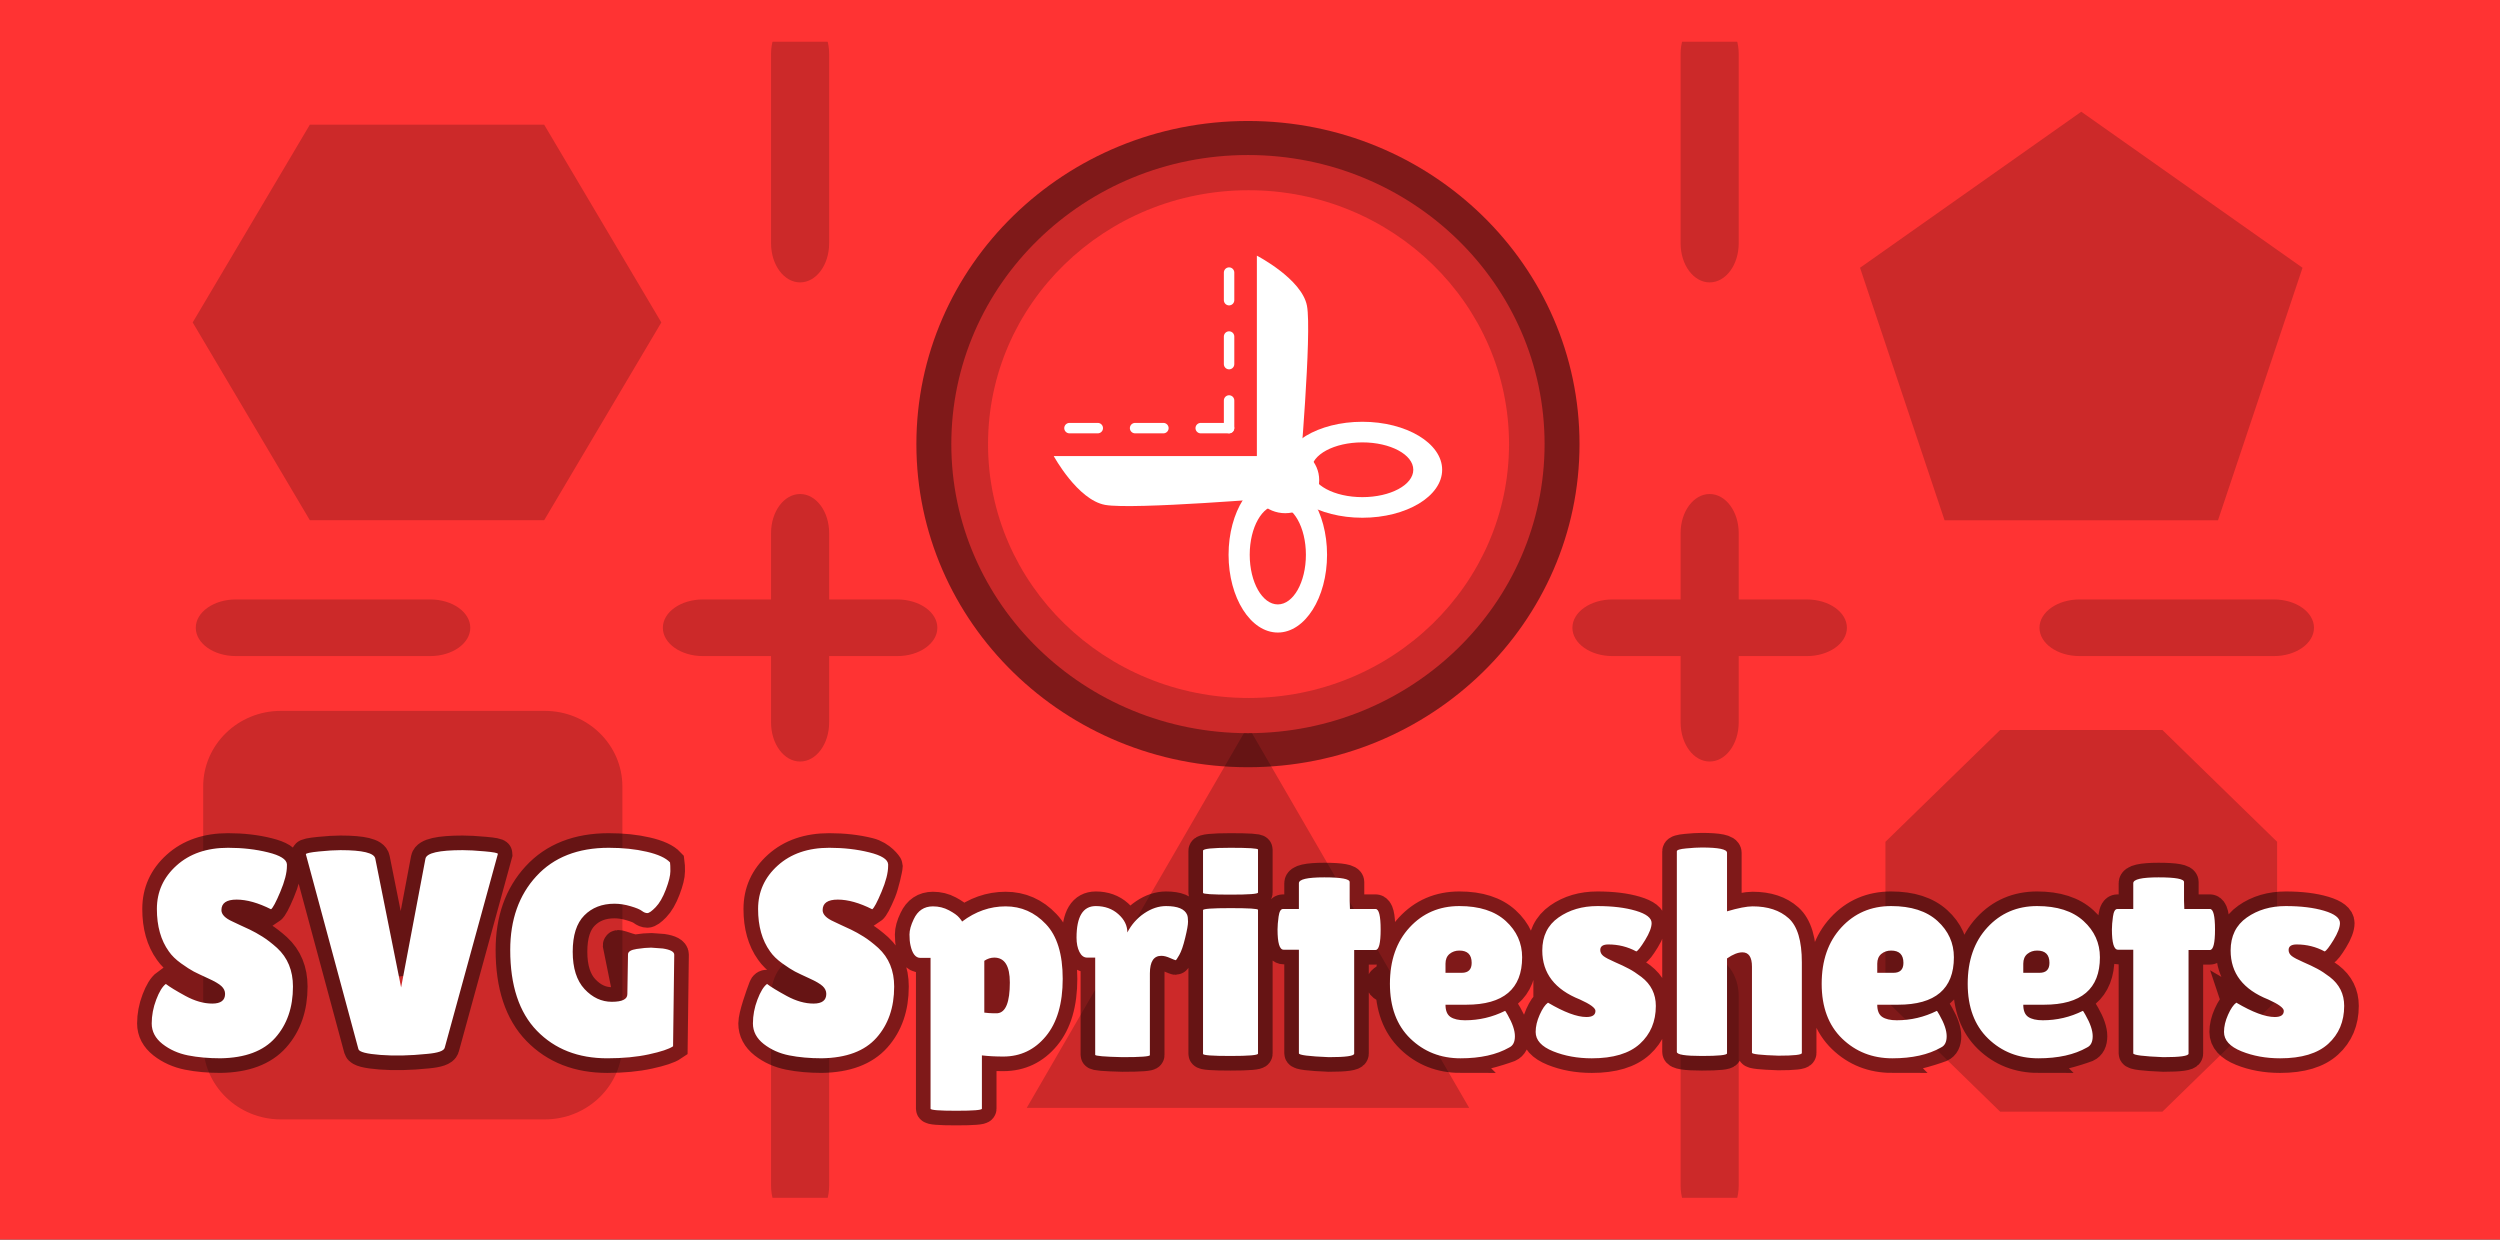 <svg version="1.1" xmlns="http://www.w3.org/2000/svg" xmlns:xlink="http://www.w3.org/1999/xlink" width="599" height="297" viewBox="0,0,599,297"><rect x="0" y="0" width="599" height="297" fill="#333333" stroke="none"/><g transform="translate(-21.25,-32.005)"><g stroke-miterlimit="10"><path d="M28.489,320.799v-280.587h583.54v280.587z" fill="#ff3333" stroke="none" stroke-width="1" stroke-linecap="butt"/><path d="M212.954,214.467c-3.845,0 -6.961,-4.189 -6.961,-9.357v-15.907h-16.323c-5.303,0 -9.602,-3.037 -9.602,-6.784c0,-3.747 4.299,-6.784 9.602,-6.784h16.323v-15.907c0,-5.168 3.117,-9.357 6.961,-9.357c3.845,0 6.961,4.189 6.961,9.357v15.907h16.323c5.303,0 9.602,3.037 9.602,6.784c0,3.747 -4.299,6.784 -9.602,6.784h-16.323v15.907c0,5.168 -3.117,9.357 -6.961,9.357z" fill-opacity="0.2" fill="#000000" stroke="none" stroke-width="0" stroke-linecap="butt"/><path d="M430.884,214.467c-3.845,0 -6.961,-4.189 -6.961,-9.357v-15.907h-16.323c-5.303,0 -9.602,-3.037 -9.602,-6.784c0,-3.747 4.299,-6.784 9.602,-6.784h16.323v-15.907c0,-5.168 3.117,-9.357 6.961,-9.357c3.845,0 6.961,4.189 6.961,9.357v15.907h16.323c5.303,0 9.602,3.037 9.602,6.784c0,3.747 -4.299,6.784 -9.602,6.784h-16.323v15.907c0,5.168 -3.117,9.357 -6.961,9.357z" fill-opacity="0.2" fill="#000000" stroke="none" stroke-width="0" stroke-linecap="butt"/><path d="M151.774,202.332c10.272,0 18.6,8.115 18.6,18.126v61.629c0,10.011 -8.328,18.126 -18.6,18.126h-63.24c-10.272,0 -18.6,-8.115 -18.6,-18.126v-61.629c0,-10.011 8.328,-18.126 18.6,-18.126z" fill-opacity="0.2" fill="#000000" stroke="none" stroke-width="NaN" stroke-linecap="butt"/><path d="M212.954,99.667c-3.845,0 -6.961,-4.189 -6.961,-9.357v-45.382c0,-5.168 3.117,-9.357 6.961,-9.357v0c3.845,0 6.961,4.189 6.961,9.357v45.382c0,5.168 -3.117,9.357 -6.961,9.357z" fill-opacity="0.2" fill="#000000" stroke="none" stroke-width="0" stroke-linecap="butt"/><path d="M151.634,61.878l28.072,47.384l-28.072,47.384h-56.144l-28.072,-47.384l28.072,-47.384z" fill-opacity="0.2" fill="#000000" stroke="none" stroke-width="0" stroke-linecap="butt"/><path d="M267.249,297.456l53.01,-91.454l53.01,91.454z" fill-opacity="0.2" fill="#000000" stroke="none" stroke-width="0" stroke-linecap="butt"/><path d="M487.163,156.656l-20.248,-60.494l53.01,-37.388l53.01,37.388l-20.248,60.494z" fill-opacity="0.2" fill="#000000" stroke="none" stroke-width="0" stroke-linecap="butt"/><path d="M500.489,298.365l-27.486,-26.786v-37.882l27.486,-26.786h38.872l27.486,26.786v37.882l-27.486,26.786z" fill-opacity="0.2" fill="#000000" stroke="none" stroke-width="0" stroke-linecap="butt"/><path d="M212.954,325.44c-3.845,0 -6.961,-4.189 -6.961,-9.357v-45.382c0,-5.168 3.117,-9.357 6.961,-9.357v0c3.845,0 6.961,4.189 6.961,9.357v45.382c0,5.168 -3.117,9.357 -6.961,9.357z" fill-opacity="0.2" fill="#000000" stroke="none" stroke-width="0" stroke-linecap="butt"/><path d="M430.884,99.667c-3.845,0 -6.961,-4.189 -6.961,-9.357v-45.382c0,-5.168 3.117,-9.357 6.961,-9.357v0c3.845,0 6.961,4.189 6.961,9.357v45.382c0,5.168 -3.117,9.357 -6.961,9.357z" fill-opacity="0.2" fill="#000000" stroke="none" stroke-width="0" stroke-linecap="butt"/><path d="M430.884,325.44c-3.845,0 -6.961,-4.189 -6.961,-9.357v-45.382c0,-5.168 3.117,-9.357 6.961,-9.357v0c3.845,0 6.961,4.189 6.961,9.357v45.382c0,5.168 -3.117,9.357 -6.961,9.357z" fill-opacity="0.2" fill="#000000" stroke="none" stroke-width="0" stroke-linecap="butt"/><path d="M68.159,182.418c0,-3.747 4.299,-6.784 9.602,-6.784h46.568c5.303,0 9.602,3.037 9.602,6.784v0c0,3.747 -4.299,6.784 -9.602,6.784h-46.568c-5.303,0 -9.602,-3.037 -9.602,-6.784z" fill-opacity="0.2" fill="#000000" stroke="none" stroke-width="0" stroke-linecap="butt"/><path d="M509.909,182.418c0,-3.747 4.299,-6.784 9.602,-6.784h46.568c5.303,0 9.602,3.037 9.602,6.784v0c0,3.747 -4.299,6.784 -9.602,6.784h-46.568c-5.303,0 -9.602,-3.037 -9.602,-6.784z" fill-opacity="0.2" fill="#000000" stroke="none" stroke-width="0" stroke-linecap="butt"/><path d="M289.034,182.418c0,-3.747 4.299,-6.784 9.602,-6.784h46.568c5.303,0 9.602,3.037 9.602,6.784v0c0,3.747 -4.299,6.784 -9.602,6.784h-46.568c-5.303,0 -9.602,-3.037 -9.602,-6.784z" fill-opacity="0.2" fill="#000000" stroke="none" stroke-width="0" stroke-linecap="butt"/><path d="M60.991,267.763c0.909,0.703 2.479,1.663 4.71,2.878c2.24,1.215 4.377,1.822 6.412,1.822c2.043,0 3.065,-0.772 3.065,-2.316c0,-0.703 -0.291,-1.325 -0.872,-1.864c-0.572,-0.539 -1.626,-1.156 -3.164,-1.85c-1.537,-0.703 -2.69,-1.251 -3.459,-1.644c-0.769,-0.402 -1.79,-1.06 -3.065,-1.973c-1.265,-0.913 -2.236,-1.864 -2.91,-2.85c-1.912,-2.658 -2.868,-6.047 -2.868,-10.167c0,-4.12 1.57,-7.591 4.71,-10.414c3.14,-2.832 7.255,-4.248 12.345,-4.248c3.459,0 6.651,0.365 9.575,1.096c2.925,0.722 4.434,1.667 4.527,2.836c0,0.137 0,0.274 0,0.411c0,1.644 -0.53,3.718 -1.589,6.221c-1.05,2.494 -1.79,3.882 -2.222,4.166c-3.075,-1.544 -5.826,-2.316 -8.253,-2.316c-2.418,0 -3.628,0.84 -3.628,2.521c0,1.032 0.89,1.946 2.671,2.74c0.384,0.192 0.933,0.452 1.645,0.781c0.722,0.32 1.551,0.703 2.489,1.151c0.937,0.448 1.945,1.009 3.023,1.685c1.078,0.676 2.245,1.576 3.501,2.699c2.54,2.339 3.81,5.426 3.81,9.263c0,5.006 -1.415,9.098 -4.246,12.277c-2.831,3.179 -7.199,4.814 -13.104,4.905c-2.878,0 -5.484,-0.233 -7.818,-0.699c-2.325,-0.466 -4.354,-1.375 -6.088,-2.727c-1.725,-1.361 -2.587,-3.001 -2.587,-4.919c0,-1.918 0.361,-3.823 1.083,-5.714c0.722,-1.9 1.49,-3.152 2.306,-3.754zM94.535,236.686c0,-0.237 1.045,-0.461 3.135,-0.671c2.09,-0.21 3.806,-0.315 5.146,-0.315c5.324,0 8.108,0.676 8.352,2.028c0,0 3.339,16.662 4.479,22.35c0.704,3.512 2.755,2.979 3.462,-0.758c1.077,-5.7 4.081,-21.592 4.081,-21.592c0.291,-1.352 3.267,-2.028 8.928,-2.028c1.387,0 3.135,0.096 5.245,0.288c2.118,0.183 3.178,0.388 3.178,0.617l-12.739,46.451c-0.197,0.749 -1.612,1.238 -4.246,1.466c-4.087,0.42 -7.799,0.502 -11.136,0.247c-3.328,-0.256 -5.09,-0.713 -5.287,-1.37zM171.563,270.215l-2.37,-11.724c0,-0.658 3.218,1.095 4.605,0.885c1.397,-0.21 2.55,-0.315 3.459,-0.315l2.812,0.206c1.818,0.283 2.728,0.776 2.728,1.48l-0.281,21.951c-0.965,0.658 -2.901,1.302 -5.807,1.932c-2.896,0.63 -6.219,0.945 -9.969,0.945c-6.955,0 -12.57,-2.197 -16.844,-6.591c-4.265,-4.394 -6.397,-10.848 -6.397,-19.361c0,-7.253 2.086,-13.145 6.257,-17.676c4.171,-4.54 9.955,-6.81 17.351,-6.81c3.356,0 6.388,0.315 9.097,0.945c2.718,0.63 4.579,1.484 5.582,2.562c0.056,0.375 0.084,1.078 0.084,2.11c0,1.023 -0.361,2.485 -1.083,4.385c-0.722,1.891 -1.542,3.307 -2.461,4.248c-0.909,0.932 -1.57,1.398 -1.983,1.398c-0.403,0 -0.834,-0.174 -1.294,-0.521c-0.45,-0.356 -1.35,-0.731 -2.7,-1.124c-1.34,-0.402 -2.634,-0.603 -3.881,-0.603c-2.971,0 -5.38,0.936 -7.227,2.809c-1.847,1.864 -2.77,4.764 -2.77,8.701c0,3.928 0.947,6.911 2.84,8.948c1.893,2.028 4.073,3.042 6.538,3.042c2.475,0 3.712,-0.607 3.712,-1.822zM209.752,270.64c2.24,1.215 4.377,1.822 6.412,1.822c2.043,0 3.065,-0.772 3.065,-2.316c0,-0.703 -0.291,-1.325 -0.872,-1.864c-0.572,-0.539 -1.626,-1.156 -3.164,-1.85c-1.537,-0.703 -2.69,-1.251 -3.459,-1.644c-0.769,-0.402 -1.79,-1.06 -3.065,-1.973c-1.265,-0.913 -2.236,-1.864 -2.911,-2.85c-1.912,-2.658 -2.868,-6.047 -2.868,-10.167c0,-4.12 1.57,-7.591 4.71,-10.414c3.14,-2.832 7.255,-4.248 12.345,-4.248c3.459,0 6.651,0.365 9.575,1.096c2.925,0.722 4.527,3.11 4.527,3.247c0,0.636 -0.939,4.685 -1.589,6.221c-1.05,2.494 -1.79,3.882 -2.222,4.166c-3.075,-1.544 -5.826,-2.316 -8.253,-2.316c-2.418,0 -3.628,0.84 -3.628,2.521c0,1.032 0.89,1.946 2.671,2.74c0.384,0.192 0.933,0.452 1.645,0.781c0.722,0.32 1.551,0.703 2.489,1.151c0.937,0.448 1.945,1.009 3.023,1.685c1.078,0.676 2.245,1.576 3.501,2.699c2.54,2.339 3.81,5.426 3.81,9.263c0,5.006 -1.415,9.098 -4.246,12.277c-2.831,3.179 -7.199,4.814 -13.104,4.905c-2.878,0 -5.484,-0.233 -7.818,-0.699c-2.325,-0.466 -4.354,-1.375 -6.088,-2.727c-1.725,-1.361 -2.587,-3.001 -2.587,-4.919c0,-1.918 1.763,-6.83 2.485,-8.721c0.722,-1.9 3.383,0.915 5.614,2.13zM256.513,297.648c0,0.329 -2.053,0.493 -6.158,0.493c-4.096,0 -6.144,-0.164 -6.144,-0.493v-36.133h-2.447c-1.153,0 -1.945,-1.028 -2.376,-3.083c-0.15,-0.658 -0.225,-1.498 -0.225,-2.521c0,-1.032 0.337,-2.252 1.012,-3.659c0.956,-2.055 2.493,-3.083 4.612,-3.083c1.387,0 2.667,0.315 3.839,0.945c1.181,0.63 1.997,1.215 2.447,1.754c0.459,0.539 0.689,0.854 0.689,0.945c3.215,-2.43 6.693,-3.645 10.433,-3.645c3.749,0 6.965,1.416 9.645,4.248c2.69,2.823 4.035,7.194 4.035,13.113c0,5.919 -1.345,10.505 -4.035,13.757c-2.681,3.243 -6.084,4.864 -10.208,4.864c-1.875,0 -3.581,-0.091 -5.118,-0.274zM257.09,262.213v12.414c0.816,0.1 1.476,0.151 1.983,0.151c0.506,0 0.9,0 1.181,0c1.968,-0.192 2.953,-2.649 2.953,-7.372c0,-3.974 2.409,-12.114 -0.084,-12.114c0,0 -5.263,6.409 -6.032,6.921zM296.762,284.808c0,0.329 -2.184,0.493 -6.552,0.493c-4.368,-0.1 -6.552,-0.288 -6.552,-0.562v-23.294h-1.94c-0.769,0 -1.383,-0.457 -1.842,-1.37c-0.459,-0.913 -0.689,-2.046 -0.689,-3.398c0,-5.052 1.537,-7.577 4.612,-7.577c2.156,0 3.956,0.644 5.399,1.932c1.444,1.279 2.165,2.74 2.165,4.385c1.003,-1.918 2.357,-3.448 4.063,-4.59c1.706,-1.151 3.445,-1.727 5.216,-1.727c2.784,0 4.467,0.699 5.048,2.096c0.141,0.375 0.211,0.927 0.211,1.658c0,0.722 -0.23,2.019 -0.689,3.891c-0.45,1.873 -0.919,3.229 -1.406,4.07c-0.478,0.84 -0.764,1.261 -0.858,1.261c-0.094,0 -0.539,-0.174 -1.336,-0.521c-0.787,-0.356 -1.495,-0.534 -2.123,-0.534c-1.818,0 -2.728,1.402 -2.728,4.207zM322.669,284.452c0,0.375 -2.198,0.562 -6.594,0.562c-4.387,0 -6.58,-0.164 -6.58,-0.493v-34.448c0,-0.32 2.193,-0.48 6.58,-0.48c4.396,0 6.594,0.137 6.594,0.411zM322.669,245.866c0,0.329 -2.198,0.493 -6.594,0.493c-4.387,0 -6.58,-0.142 -6.58,-0.425v-10.099c0,-0.466 2.193,-0.699 6.58,-0.699c4.396,0 6.594,0.142 6.594,0.425zM345.711,284.452c0,0.566 -2.015,0.85 -6.046,0.85c-4.799,-0.192 -7.199,-0.498 -7.199,-0.918v-24.829h-3.67c-0.965,0 -1.448,-1.617 -1.448,-4.851c0,-0.84 0.084,-1.868 0.253,-3.083c0.169,-1.215 0.52,-1.822 1.055,-1.822h3.81v-6.18c0,-0.932 2.025,-1.398 6.074,-1.398c4.059,0 6.088,0.375 6.088,1.124v4.494l0.07,1.959h6.13c0.816,0 1.223,1.64 1.223,4.919c0,3.27 -0.408,4.905 -1.223,4.905h-5.118zM371.191,285.576c-4.752,0 -8.76,-1.576 -12.022,-4.727c-3.262,-3.161 -4.893,-7.536 -4.893,-13.127c0,-5.591 1.57,-10.09 4.71,-13.497c3.15,-3.416 7.124,-5.125 11.923,-5.125c4.799,0 8.507,1.192 11.122,3.576c2.615,2.384 3.923,5.285 3.923,8.701c0,7.573 -4.462,11.359 -13.386,11.359h-4.977c0,1.407 0.394,2.38 1.181,2.919c0.797,0.539 1.964,0.808 3.501,0.808c3.365,0 6.557,-0.749 9.575,-2.247c0.047,-0.046 0.262,0.279 0.647,0.973c1.153,2.019 1.729,3.718 1.729,5.097c0,1.379 -0.455,2.279 -1.364,2.699c0,0 -6.918,2.59 -11.67,2.59zM373.862,262.707c0,-1.964 -0.984,-2.946 -2.953,-2.946c-0.909,0 -1.692,0.269 -2.348,0.808c-0.647,0.539 -0.97,1.32 -0.97,2.343c0,0 -19.959,2.756 -14.623,5.741c5.336,2.985 18.518,-3.563 18.518,-3.563c1.584,0 2.376,-0.795 2.376,-2.384zM392.145,272.243c3.89,2.293 6.96,3.439 9.21,3.439c1.444,0 2.165,-0.489 2.165,-1.466c0,-0.703 -1.247,-1.617 -3.74,-2.74c-5.999,-2.384 -8.999,-6.289 -8.999,-11.716c0,-3.462 1.294,-6.102 3.881,-7.92c2.597,-1.827 5.704,-2.74 9.322,-2.74c3.628,0 6.697,0.375 9.21,1.124c2.522,0.749 3.782,1.731 3.782,2.946c0,1.023 -0.516,2.38 -1.547,4.07c-1.031,1.681 -1.739,2.59 -2.123,2.727c-2.062,-1.114 -4.293,-1.672 -6.693,-1.672c-1.294,0 -1.94,0.443 -1.94,1.329c0,0.557 0.248,1.037 0.745,1.439c0.506,0.393 1.429,0.882 2.77,1.466c1.35,0.585 2.465,1.114 3.346,1.589c0.891,0.466 1.889,1.119 2.995,1.959c2.306,1.772 3.459,4.088 3.459,6.947c0,3.736 -1.275,6.764 -3.824,9.085c-2.54,2.311 -6.379,3.467 -11.516,3.467c-3.403,0 -6.496,-0.562 -9.28,-1.685c-2.784,-1.124 -4.176,-2.667 -4.176,-4.631c0,-1.306 0.323,-2.681 0.97,-4.124c0.647,-1.452 1.308,-2.416 1.983,-2.891zM435.044,284.384c0,0.42 -2.006,0.63 -6.018,0.63c-4.003,0 -6.004,-0.324 -6.004,-0.973v-48.068c0,-0.32 0.745,-0.548 2.236,-0.685c1.49,-0.146 2.737,-0.219 3.74,-0.219c4.031,0 6.046,0.42 6.046,1.261v14.031c2.69,-0.795 4.734,-1.192 6.13,-1.192c3.646,0 6.524,0.95 8.633,2.85c2.109,1.891 3.164,5.408 3.164,10.551v21.746c0,0.42 -1.87,0.63 -5.61,0.63c-4.228,-0.137 -6.341,-0.37 -6.341,-0.699v-20.622c0,-2.293 -0.764,-3.439 -2.292,-3.439c-1.059,0 -2.287,0.489 -3.684,1.466zM474.64,285.576c-4.752,0 -8.76,-1.576 -12.022,-4.727c-3.262,-3.161 -4.893,-7.536 -4.893,-13.127c0,-5.591 1.57,-10.09 4.71,-13.497c3.15,-3.416 7.124,-5.125 11.923,-5.125c4.799,0 8.507,1.192 11.122,3.576c2.615,2.384 3.923,5.285 3.923,8.701c0,7.573 -4.462,11.359 -13.386,11.359h-4.977c0,1.407 0.394,2.38 1.181,2.919c0.797,0.539 1.964,0.808 3.501,0.808c3.365,0 6.557,-0.749 9.575,-2.247c0.047,-0.046 0.262,0.279 0.647,0.973c1.153,2.019 1.729,3.718 1.729,5.097c0,1.379 -0.455,2.279 -1.364,2.699c0,0 -6.918,2.59 -11.67,2.59zM477.311,262.707c0,-1.964 -0.984,-2.946 -2.953,-2.946c-0.909,0 -1.692,0.269 -2.348,0.808c-0.647,0.539 -0.97,1.32 -0.97,2.343c0,0 -18.744,3.526 -13.626,6.389c5.118,2.863 17.521,-4.21 17.521,-4.21c1.584,0 2.376,-0.795 2.376,-2.384zM509.626,285.576c-4.752,0 -8.76,-1.576 -12.022,-4.727c-3.262,-3.161 -4.893,-7.536 -4.893,-13.127c0,-5.591 1.57,-10.09 4.71,-13.497c3.15,-3.416 7.124,-5.125 11.923,-5.125c4.799,0 8.507,1.192 11.122,3.576c2.615,2.384 3.923,5.285 3.923,8.701c0,7.573 -4.462,11.359 -13.386,11.359h-4.977c0,1.407 0.394,2.38 1.181,2.919c0.797,0.539 1.964,0.808 3.501,0.808c3.365,0 6.557,-0.749 9.575,-2.247c0.047,-0.046 0.262,0.279 0.647,0.973c1.153,2.019 1.729,3.718 1.729,5.097c0,1.379 -0.455,2.279 -1.364,2.699c0,0 -6.918,2.59 -11.67,2.59zM512.298,262.707c0,-1.964 -0.984,-2.946 -2.953,-2.946c-0.909,0 -1.692,0.269 -2.348,0.808c-0.647,0.539 -0.97,1.32 -0.97,2.343c0,0 -13.89,3.549 -9.97,5.741c3.92,2.193 13.865,-3.563 13.865,-3.563c1.584,0 2.376,-0.795 2.376,-2.384zM545.626,284.452c0,0.566 -2.015,0.85 -6.046,0.85c-4.799,-0.192 -7.199,-0.498 -7.199,-0.918v-24.829h-3.67c-0.965,0 -1.448,-1.617 -1.448,-4.851c0,-0.84 0.084,-1.868 0.253,-3.083c0.169,-1.215 0.52,-1.822 1.055,-1.822h3.81v-6.18c0,-0.932 2.025,-1.398 6.074,-1.398c4.059,0 6.088,0.375 6.088,1.124v4.494l0.07,1.959h6.13c0.816,0 1.223,1.64 1.223,4.919c0,3.27 -0.408,4.905 -1.223,4.905h-5.118zM557.073,272.243c3.89,2.293 6.96,3.439 9.21,3.439c1.444,0 2.165,-0.489 2.165,-1.466c0,-0.703 -1.247,-1.617 -3.74,-2.74c-5.999,-2.384 -8.999,-6.289 -8.999,-11.716c0,-3.462 1.294,-6.102 3.881,-7.92c2.597,-1.827 5.704,-2.74 9.322,-2.74c3.628,0 6.697,0.375 9.21,1.124c2.522,0.749 3.782,1.731 3.782,2.946c0,1.023 -0.516,2.38 -1.547,4.07c-1.031,1.681 -1.739,2.59 -2.123,2.727c-2.062,-1.114 -4.293,-1.672 -6.693,-1.672c-1.294,0 -1.94,0.443 -1.94,1.329c0,0.557 0.248,1.037 0.745,1.439c0.506,0.393 1.429,0.882 2.77,1.466c1.35,0.585 2.465,1.114 3.346,1.589c0.891,0.466 1.889,1.119 2.995,1.959c2.306,1.772 3.459,4.088 3.459,6.947c0,3.736 -1.275,6.764 -3.824,9.085c-2.54,2.311 -6.379,3.467 -11.515,3.467c-3.403,0 -6.496,-0.562 -9.28,-1.685c-2.784,-1.124 -4.176,-2.667 -4.176,-4.631c0,-1.306 0.323,-2.681 0.97,-4.124c0.647,-1.452 1.308,-2.416 1.983,-2.891z" fill="none" stroke-opacity="0.502" stroke="#000000" stroke-width="7" stroke-linecap="square"/><path d="M60.991,267.763c0.909,0.703 2.479,1.663 4.71,2.878c2.24,1.215 4.377,1.822 6.412,1.822c2.043,0 3.065,-0.772 3.065,-2.316c0,-0.703 -0.291,-1.325 -0.872,-1.864c-0.572,-0.539 -1.626,-1.156 -3.164,-1.85c-1.537,-0.703 -2.69,-1.251 -3.459,-1.644c-0.769,-0.402 -1.79,-1.06 -3.065,-1.973c-1.265,-0.913 -2.236,-1.864 -2.91,-2.85c-1.912,-2.658 -2.868,-6.047 -2.868,-10.167c0,-4.12 1.57,-7.591 4.71,-10.414c3.14,-2.832 7.255,-4.248 12.345,-4.248c3.459,0 6.651,0.365 9.575,1.096c2.925,0.722 4.434,1.667 4.527,2.836c0,0.137 0,0.274 0,0.411c0,1.644 -0.53,3.718 -1.589,6.221c-1.05,2.494 -1.79,3.882 -2.222,4.166c-3.075,-1.544 -5.826,-2.316 -8.253,-2.316c-2.418,0 -3.628,0.84 -3.628,2.521c0,1.032 0.89,1.946 2.671,2.74c0.384,0.192 0.933,0.452 1.645,0.781c0.722,0.32 1.551,0.703 2.489,1.151c0.937,0.448 1.945,1.009 3.023,1.685c1.078,0.676 2.245,1.576 3.501,2.699c2.54,2.339 3.81,5.426 3.81,9.263c0,5.006 -1.415,9.098 -4.246,12.277c-2.831,3.179 -7.199,4.814 -13.104,4.905c-2.878,0 -5.484,-0.233 -7.818,-0.699c-2.325,-0.466 -4.354,-1.375 -6.088,-2.727c-1.725,-1.361 -2.587,-3.001 -2.587,-4.919c0,-1.918 0.361,-3.823 1.083,-5.714c0.722,-1.9 1.49,-3.152 2.306,-3.754zM94.535,236.686c0,-0.237 1.045,-0.461 3.135,-0.671c2.09,-0.21 3.806,-0.315 5.146,-0.315c5.324,0 8.108,0.676 8.352,2.028l6.187,30.871l5.835,-30.871c0.291,-1.352 3.267,-2.028 8.928,-2.028c1.387,0 3.135,0.096 5.245,0.288c2.118,0.183 3.178,0.388 3.178,0.617l-12.739,46.451c-0.197,0.749 -1.612,1.238 -4.246,1.466c-4.087,0.42 -7.799,0.502 -11.136,0.247c-3.328,-0.256 -5.09,-0.713 -5.287,-1.37zM171.563,270.215l0.155,-9.537c0,-0.658 0.694,-1.092 2.081,-1.302c1.397,-0.21 2.55,-0.315 3.459,-0.315l2.812,0.206c1.818,0.283 2.728,0.776 2.728,1.48l-0.281,21.951c-0.965,0.658 -2.901,1.302 -5.807,1.932c-2.896,0.63 -6.219,0.945 -9.969,0.945c-6.955,0 -12.57,-2.197 -16.844,-6.591c-4.265,-4.394 -6.397,-10.848 -6.397,-19.361c0,-7.253 2.086,-13.145 6.257,-17.676c4.171,-4.54 9.955,-6.81 17.351,-6.81c3.356,0 6.388,0.315 9.097,0.945c2.718,0.63 4.579,1.484 5.582,2.562c0.056,0.375 0.084,1.078 0.084,2.11c0,1.023 -0.361,2.485 -1.083,4.385c-0.722,1.891 -1.542,3.307 -2.461,4.248c-0.909,0.932 -1.57,1.398 -1.983,1.398c-0.403,0 -0.834,-0.174 -1.294,-0.521c-0.45,-0.356 -1.35,-0.731 -2.7,-1.124c-1.34,-0.402 -2.634,-0.603 -3.881,-0.603c-2.971,0 -5.38,0.936 -7.227,2.809c-1.847,1.864 -2.77,4.764 -2.77,8.701c0,3.928 0.947,6.911 2.84,8.948c1.893,2.028 4.073,3.042 6.538,3.042c2.475,0 3.712,-0.607 3.712,-1.822zM205.042,267.763c0.909,0.703 2.479,1.663 4.71,2.878c2.24,1.215 4.377,1.822 6.412,1.822c2.043,0 3.065,-0.772 3.065,-2.316c0,-0.703 -0.291,-1.325 -0.872,-1.864c-0.572,-0.539 -1.626,-1.156 -3.164,-1.85c-1.537,-0.703 -2.69,-1.251 -3.459,-1.644c-0.769,-0.402 -1.79,-1.06 -3.065,-1.973c-1.265,-0.913 -2.236,-1.864 -2.911,-2.85c-1.912,-2.658 -2.868,-6.047 -2.868,-10.167c0,-4.12 1.57,-7.591 4.71,-10.414c3.14,-2.832 7.255,-4.248 12.345,-4.248c3.459,0 6.651,0.365 9.575,1.096c2.925,0.722 4.434,1.667 4.527,2.836c0,0.137 0,0.274 0,0.411c0,1.644 -0.53,3.718 -1.589,6.221c-1.05,2.494 -1.79,3.882 -2.222,4.166c-3.075,-1.544 -5.826,-2.316 -8.253,-2.316c-2.418,0 -3.628,0.84 -3.628,2.521c0,1.032 0.89,1.946 2.671,2.74c0.384,0.192 0.933,0.452 1.645,0.781c0.722,0.32 1.551,0.703 2.489,1.151c0.937,0.448 1.945,1.009 3.023,1.685c1.078,0.676 2.245,1.576 3.501,2.699c2.54,2.339 3.81,5.426 3.81,9.263c0,5.006 -1.415,9.098 -4.246,12.277c-2.831,3.179 -7.199,4.814 -13.104,4.905c-2.878,0 -5.484,-0.233 -7.818,-0.699c-2.325,-0.466 -4.354,-1.375 -6.088,-2.727c-1.725,-1.361 -2.587,-3.001 -2.587,-4.919c0,-1.918 0.361,-3.823 1.083,-5.714c0.722,-1.9 1.49,-3.152 2.306,-3.754zM256.513,297.648c0,0.329 -2.053,0.493 -6.158,0.493c-4.096,0 -6.144,-0.164 -6.144,-0.493v-36.133h-2.447c-1.153,0 -1.945,-1.028 -2.376,-3.083c-0.15,-0.658 -0.225,-1.498 -0.225,-2.521c0,-1.032 0.337,-2.252 1.012,-3.659c0.956,-2.055 2.493,-3.083 4.612,-3.083c1.387,0 2.667,0.315 3.839,0.945c1.181,0.63 1.997,1.215 2.447,1.754c0.459,0.539 0.689,0.854 0.689,0.945c3.215,-2.43 6.693,-3.645 10.433,-3.645c3.749,0 6.965,1.416 9.645,4.248c2.69,2.823 4.035,7.194 4.035,13.113c0,5.919 -1.345,10.505 -4.035,13.757c-2.681,3.243 -6.084,4.864 -10.208,4.864c-1.875,0 -3.581,-0.091 -5.118,-0.274zM259.466,261.446c-0.816,0 -1.608,0.256 -2.376,0.767v12.414c0.816,0.1 1.476,0.151 1.983,0.151c0.506,0 0.9,0 1.181,0c1.968,-0.192 2.953,-2.649 2.953,-7.372c0,-3.974 -1.247,-5.961 -3.74,-5.961zM296.762,284.808c0,0.329 -2.184,0.493 -6.552,0.493c-4.368,-0.1 -6.552,-0.288 -6.552,-0.562v-23.294h-1.94c-0.769,0 -1.383,-0.457 -1.842,-1.37c-0.459,-0.913 -0.689,-2.046 -0.689,-3.398c0,-5.052 1.537,-7.577 4.612,-7.577c2.156,0 3.956,0.644 5.399,1.932c1.444,1.279 2.165,2.74 2.165,4.385c1.003,-1.918 2.357,-3.448 4.063,-4.59c1.706,-1.151 3.445,-1.727 5.216,-1.727c2.784,0 4.467,0.699 5.048,2.096c0.141,0.375 0.211,0.927 0.211,1.658c0,0.722 -0.23,2.019 -0.689,3.891c-0.45,1.873 -0.919,3.229 -1.406,4.07c-0.478,0.84 -0.764,1.261 -0.858,1.261c-0.094,0 -0.539,-0.174 -1.336,-0.521c-0.787,-0.356 -1.495,-0.534 -2.123,-0.534c-1.818,0 -2.728,1.402 -2.728,4.207zM322.669,284.452c0,0.375 -2.198,0.562 -6.594,0.562c-4.387,0 -6.58,-0.164 -6.58,-0.493v-34.448c0,-0.32 2.193,-0.48 6.58,-0.48c4.396,0 6.594,0.137 6.594,0.411zM322.669,245.866c0,0.329 -2.198,0.493 -6.594,0.493c-4.387,0 -6.58,-0.142 -6.58,-0.425v-10.099c0,-0.466 2.193,-0.699 6.58,-0.699c4.396,0 6.594,0.142 6.594,0.425zM345.711,284.452c0,0.566 -2.015,0.85 -6.046,0.85c-4.799,-0.192 -7.199,-0.498 -7.199,-0.918v-24.829h-3.67c-0.965,0 -1.448,-1.617 -1.448,-4.851c0,-0.84 0.084,-1.868 0.253,-3.083c0.169,-1.215 0.52,-1.822 1.055,-1.822h3.81v-6.18c0,-0.932 2.025,-1.398 6.074,-1.398c4.059,0 6.088,0.375 6.088,1.124v4.494l0.07,1.959h6.13c0.816,0 1.223,1.64 1.223,4.919c0,3.27 -0.408,4.905 -1.223,4.905h-5.118zM382.861,282.986c-3.028,1.727 -6.918,2.59 -11.67,2.59c-4.752,0 -8.76,-1.576 -12.022,-4.727c-3.262,-3.161 -4.893,-7.536 -4.893,-13.127c0,-5.591 1.57,-10.09 4.71,-13.497c3.15,-3.416 7.124,-5.125 11.923,-5.125c4.799,0 8.507,1.192 11.122,3.576c2.615,2.384 3.923,5.285 3.923,8.701c0,7.573 -4.462,11.359 -13.386,11.359h-4.977c0,1.407 0.394,2.38 1.181,2.919c0.797,0.539 1.964,0.808 3.501,0.808c3.365,0 6.557,-0.749 9.575,-2.247c0.047,-0.046 0.262,0.279 0.647,0.973c1.153,2.019 1.729,3.718 1.729,5.097c0,1.379 -0.455,2.279 -1.364,2.699zM373.862,262.707c0,-1.964 -0.984,-2.946 -2.953,-2.946c-0.909,0 -1.692,0.269 -2.348,0.808c-0.647,0.539 -0.97,1.32 -0.97,2.343v2.179h3.895c1.584,0 2.376,-0.795 2.376,-2.384zM392.145,272.243c3.89,2.293 6.96,3.439 9.21,3.439c1.444,0 2.165,-0.489 2.165,-1.466c0,-0.703 -1.247,-1.617 -3.74,-2.74c-5.999,-2.384 -8.999,-6.289 -8.999,-11.716c0,-3.462 1.294,-6.102 3.881,-7.92c2.597,-1.827 5.704,-2.74 9.322,-2.74c3.628,0 6.697,0.375 9.21,1.124c2.522,0.749 3.782,1.731 3.782,2.946c0,1.023 -0.516,2.38 -1.547,4.07c-1.031,1.681 -1.739,2.59 -2.123,2.727c-2.062,-1.114 -4.293,-1.672 -6.693,-1.672c-1.294,0 -1.94,0.443 -1.94,1.329c0,0.557 0.248,1.037 0.745,1.439c0.506,0.393 1.429,0.882 2.77,1.466c1.35,0.585 2.465,1.114 3.346,1.589c0.891,0.466 1.889,1.119 2.995,1.959c2.306,1.772 3.459,4.088 3.459,6.947c0,3.736 -1.275,6.764 -3.824,9.085c-2.54,2.311 -6.379,3.467 -11.516,3.467c-3.403,0 -6.496,-0.562 -9.28,-1.685c-2.784,-1.124 -4.176,-2.667 -4.176,-4.631c0,-1.306 0.323,-2.681 0.97,-4.124c0.647,-1.452 1.308,-2.416 1.983,-2.891zM435.044,284.384c0,0.42 -2.006,0.63 -6.018,0.63c-4.003,0 -6.004,-0.324 -6.004,-0.973v-48.068c0,-0.32 0.745,-0.548 2.236,-0.685c1.49,-0.146 2.737,-0.219 3.74,-0.219c4.031,0 6.046,0.42 6.046,1.261v14.031c2.69,-0.795 4.734,-1.192 6.13,-1.192c3.646,0 6.524,0.95 8.633,2.85c2.109,1.891 3.164,5.408 3.164,10.551v21.746c0,0.42 -1.87,0.63 -5.61,0.63c-4.228,-0.137 -6.341,-0.37 -6.341,-0.699v-20.622c0,-2.293 -0.764,-3.439 -2.292,-3.439c-1.059,0 -2.287,0.489 -3.684,1.466zM486.31,282.986c-3.028,1.727 -6.918,2.59 -11.67,2.59c-4.752,0 -8.76,-1.576 -12.022,-4.727c-3.262,-3.161 -4.893,-7.536 -4.893,-13.127c0,-5.591 1.57,-10.09 4.71,-13.497c3.15,-3.416 7.124,-5.125 11.923,-5.125c4.799,0 8.507,1.192 11.122,3.576c2.615,2.384 3.923,5.285 3.923,8.701c0,7.573 -4.462,11.359 -13.386,11.359h-4.977c0,1.407 0.394,2.38 1.181,2.919c0.797,0.539 1.964,0.808 3.501,0.808c3.365,0 6.557,-0.749 9.575,-2.247c0.047,-0.046 0.262,0.279 0.647,0.973c1.153,2.019 1.729,3.718 1.729,5.097c0,1.379 -0.455,2.279 -1.364,2.699zM477.311,262.707c0,-1.964 -0.984,-2.946 -2.953,-2.946c-0.909,0 -1.692,0.269 -2.348,0.808c-0.647,0.539 -0.97,1.32 -0.97,2.343v2.179h3.895c1.584,0 2.376,-0.795 2.376,-2.384zM521.297,282.986c-3.028,1.727 -6.918,2.59 -11.67,2.59c-4.752,0 -8.76,-1.576 -12.022,-4.727c-3.262,-3.161 -4.893,-7.536 -4.893,-13.127c0,-5.591 1.57,-10.09 4.71,-13.497c3.15,-3.416 7.124,-5.125 11.923,-5.125c4.799,0 8.507,1.192 11.122,3.576c2.615,2.384 3.923,5.285 3.923,8.701c0,7.573 -4.462,11.359 -13.386,11.359h-4.977c0,1.407 0.394,2.38 1.181,2.919c0.797,0.539 1.964,0.808 3.501,0.808c3.365,0 6.557,-0.749 9.575,-2.247c0.047,-0.046 0.262,0.279 0.647,0.973c1.153,2.019 1.729,3.718 1.729,5.097c0,1.379 -0.455,2.279 -1.364,2.699zM512.298,262.707c0,-1.964 -0.984,-2.946 -2.953,-2.946c-0.909,0 -1.692,0.269 -2.348,0.808c-0.647,0.539 -0.97,1.32 -0.97,2.343v2.179h3.895c1.584,0 2.376,-0.795 2.376,-2.384zM545.626,284.452c0,0.566 -2.015,0.85 -6.046,0.85c-4.799,-0.192 -7.199,-0.498 -7.199,-0.918v-24.829h-3.67c-0.965,0 -1.448,-1.617 -1.448,-4.851c0,-0.84 0.084,-1.868 0.253,-3.083c0.169,-1.215 0.52,-1.822 1.055,-1.822h3.81v-6.18c0,-0.932 2.025,-1.398 6.074,-1.398c4.059,0 6.088,0.375 6.088,1.124v4.494l0.07,1.959h6.13c0.816,0 1.223,1.64 1.223,4.919c0,3.27 -0.408,4.905 -1.223,4.905h-5.118zM557.073,272.243c3.89,2.293 6.96,3.439 9.21,3.439c1.444,0 2.165,-0.489 2.165,-1.466c0,-0.703 -1.247,-1.617 -3.74,-2.74c-5.999,-2.384 -8.999,-6.289 -8.999,-11.716c0,-3.462 1.294,-6.102 3.881,-7.92c2.597,-1.827 5.704,-2.74 9.322,-2.74c3.628,0 6.697,0.375 9.21,1.124c2.522,0.749 3.782,1.731 3.782,2.946c0,1.023 -0.516,2.38 -1.547,4.07c-1.031,1.681 -1.739,2.59 -2.123,2.727c-2.062,-1.114 -4.293,-1.672 -6.693,-1.672c-1.294,0 -1.94,0.443 -1.94,1.329c0,0.557 0.248,1.037 0.745,1.439c0.506,0.393 1.429,0.882 2.77,1.466c1.35,0.585 2.465,1.114 3.346,1.589c0.891,0.466 1.889,1.119 2.995,1.959c2.306,1.772 3.459,4.088 3.459,6.947c0,3.736 -1.275,6.764 -3.824,9.085c-2.54,2.311 -6.379,3.467 -11.515,3.467c-3.403,0 -6.496,-0.562 -9.28,-1.685c-2.784,-1.124 -4.176,-2.667 -4.176,-4.631c0,-1.306 0.323,-2.681 0.97,-4.124c0.647,-1.452 1.308,-2.416 1.983,-2.891z" fill="#ffffff" stroke="none" stroke-width="1" stroke-linecap="square"/><path d="M240.815,138.412c0,-42.758 35.568,-77.421 79.444,-77.421c43.876,0 79.444,34.662 79.444,77.421c0,42.758 -35.568,77.421 -79.444,77.421c-43.876,0 -79.444,-34.662 -79.444,-77.421z" fill-opacity="0.502" fill="#000000" stroke="none" stroke-width="0" stroke-linecap="butt"/><path d="M249.186,138.412c0,-38.253 31.821,-69.263 71.073,-69.263c39.253,0 71.073,31.01 71.073,69.263c0,38.253 -31.821,69.263 -71.073,69.263c-39.253,0 -71.073,-31.01 -71.073,-69.263z" fill="#cc2929" stroke="none" stroke-width="0" stroke-linecap="butt"/><path d="M257.981,138.412c0,-33.594 27.945,-60.828 62.417,-60.828c34.472,0 62.417,27.233 62.417,60.828c0,33.594 -27.945,60.828 -62.417,60.828c-34.472,0 -62.417,-27.233 -62.417,-60.828z" fill="#ff3333" stroke="none" stroke-width="0" stroke-linecap="butt"/><path d="M315.737,134.57v-6.611" fill="none" stroke="#ffffff" stroke-width="2.5" stroke-linecap="round"/><path d="M315.737,119.248v-6.611" fill="none" stroke="#ffffff" stroke-width="2.5" stroke-linecap="round"/><path d="M315.737,97.316v6.611" fill="none" stroke="#ffffff" stroke-width="2.5" stroke-linecap="round"/><path d="M315.722,134.584h-6.784" fill="none" stroke="#ffffff" stroke-width="2.5" stroke-linecap="round"/><path d="M293.217,134.584h6.784" fill="none" stroke="#ffffff" stroke-width="2.5" stroke-linecap="round"/><path d="M277.495,134.584h6.784" fill="none" stroke="#ffffff" stroke-width="2.5" stroke-linecap="round"/><path d="M322.396,146.571v-53.311c0,0 10.775,5.576 12.002,12.008c1.227,6.432 -1.831,41.303 -1.831,41.303z" fill="#ffffff" stroke="#ffffff" stroke-width="0" stroke-linecap="butt"/><path d="M328.431,151.196c0,0 -35.782,2.98 -42.382,1.784c-6.6,-1.196 -12.322,-11.697 -12.322,-11.697h54.704z" fill="#ffffff" stroke="#ffffff" stroke-width="0" stroke-linecap="butt"/><path d="M321.056,147.037c0,-4.38 3.643,-7.93 8.137,-7.93c4.494,0 8.137,3.55 8.137,7.93c0,4.38 -3.643,7.93 -8.137,7.93c-4.494,0 -8.137,-3.55 -8.137,-7.93z" fill="#ffffff" stroke="none" stroke-width="0" stroke-linecap="butt"/><path d="M366.791,144.559c0,6.35 -8.561,11.497 -19.121,11.497c-10.56,0 -19.121,-5.148 -19.121,-11.497c0,-6.35 8.561,-11.497 19.121,-11.497c10.56,0 19.121,5.148 19.121,11.497zM347.67,137.999c-6.74,0 -12.204,2.937 -12.204,6.56c0,3.623 5.464,6.56 12.204,6.56c6.74,0 12.204,-2.937 12.204,-6.56c0,-3.623 -5.464,-6.56 -12.204,-6.56z" fill="#ffffff" stroke="none" stroke-width="0" stroke-linecap="butt"/><path d="M327.414,146.295c6.516,0 11.798,8.343 11.798,18.634c0,10.291 -5.282,18.634 -11.798,18.634c-6.516,0 -11.798,-8.343 -11.798,-18.634c0,-10.291 5.282,-18.634 11.798,-18.634zM320.682,164.929c0,6.569 3.014,11.894 6.731,11.894c3.718,0 6.731,-5.325 6.731,-11.894c0,-6.569 -3.014,-11.894 -6.731,-11.894c-3.718,0 -6.731,5.325 -6.731,11.894z" fill="#ffffff" stroke="none" stroke-width="0" stroke-linecap="butt"/><path d="M26.25,324.005v-287h589v287z" fill="none" stroke="#ff3333" stroke-width="10" stroke-linecap="butt"/></g></g></svg><!--rotationCenter:298.75000000000045:147.99500000000006-->